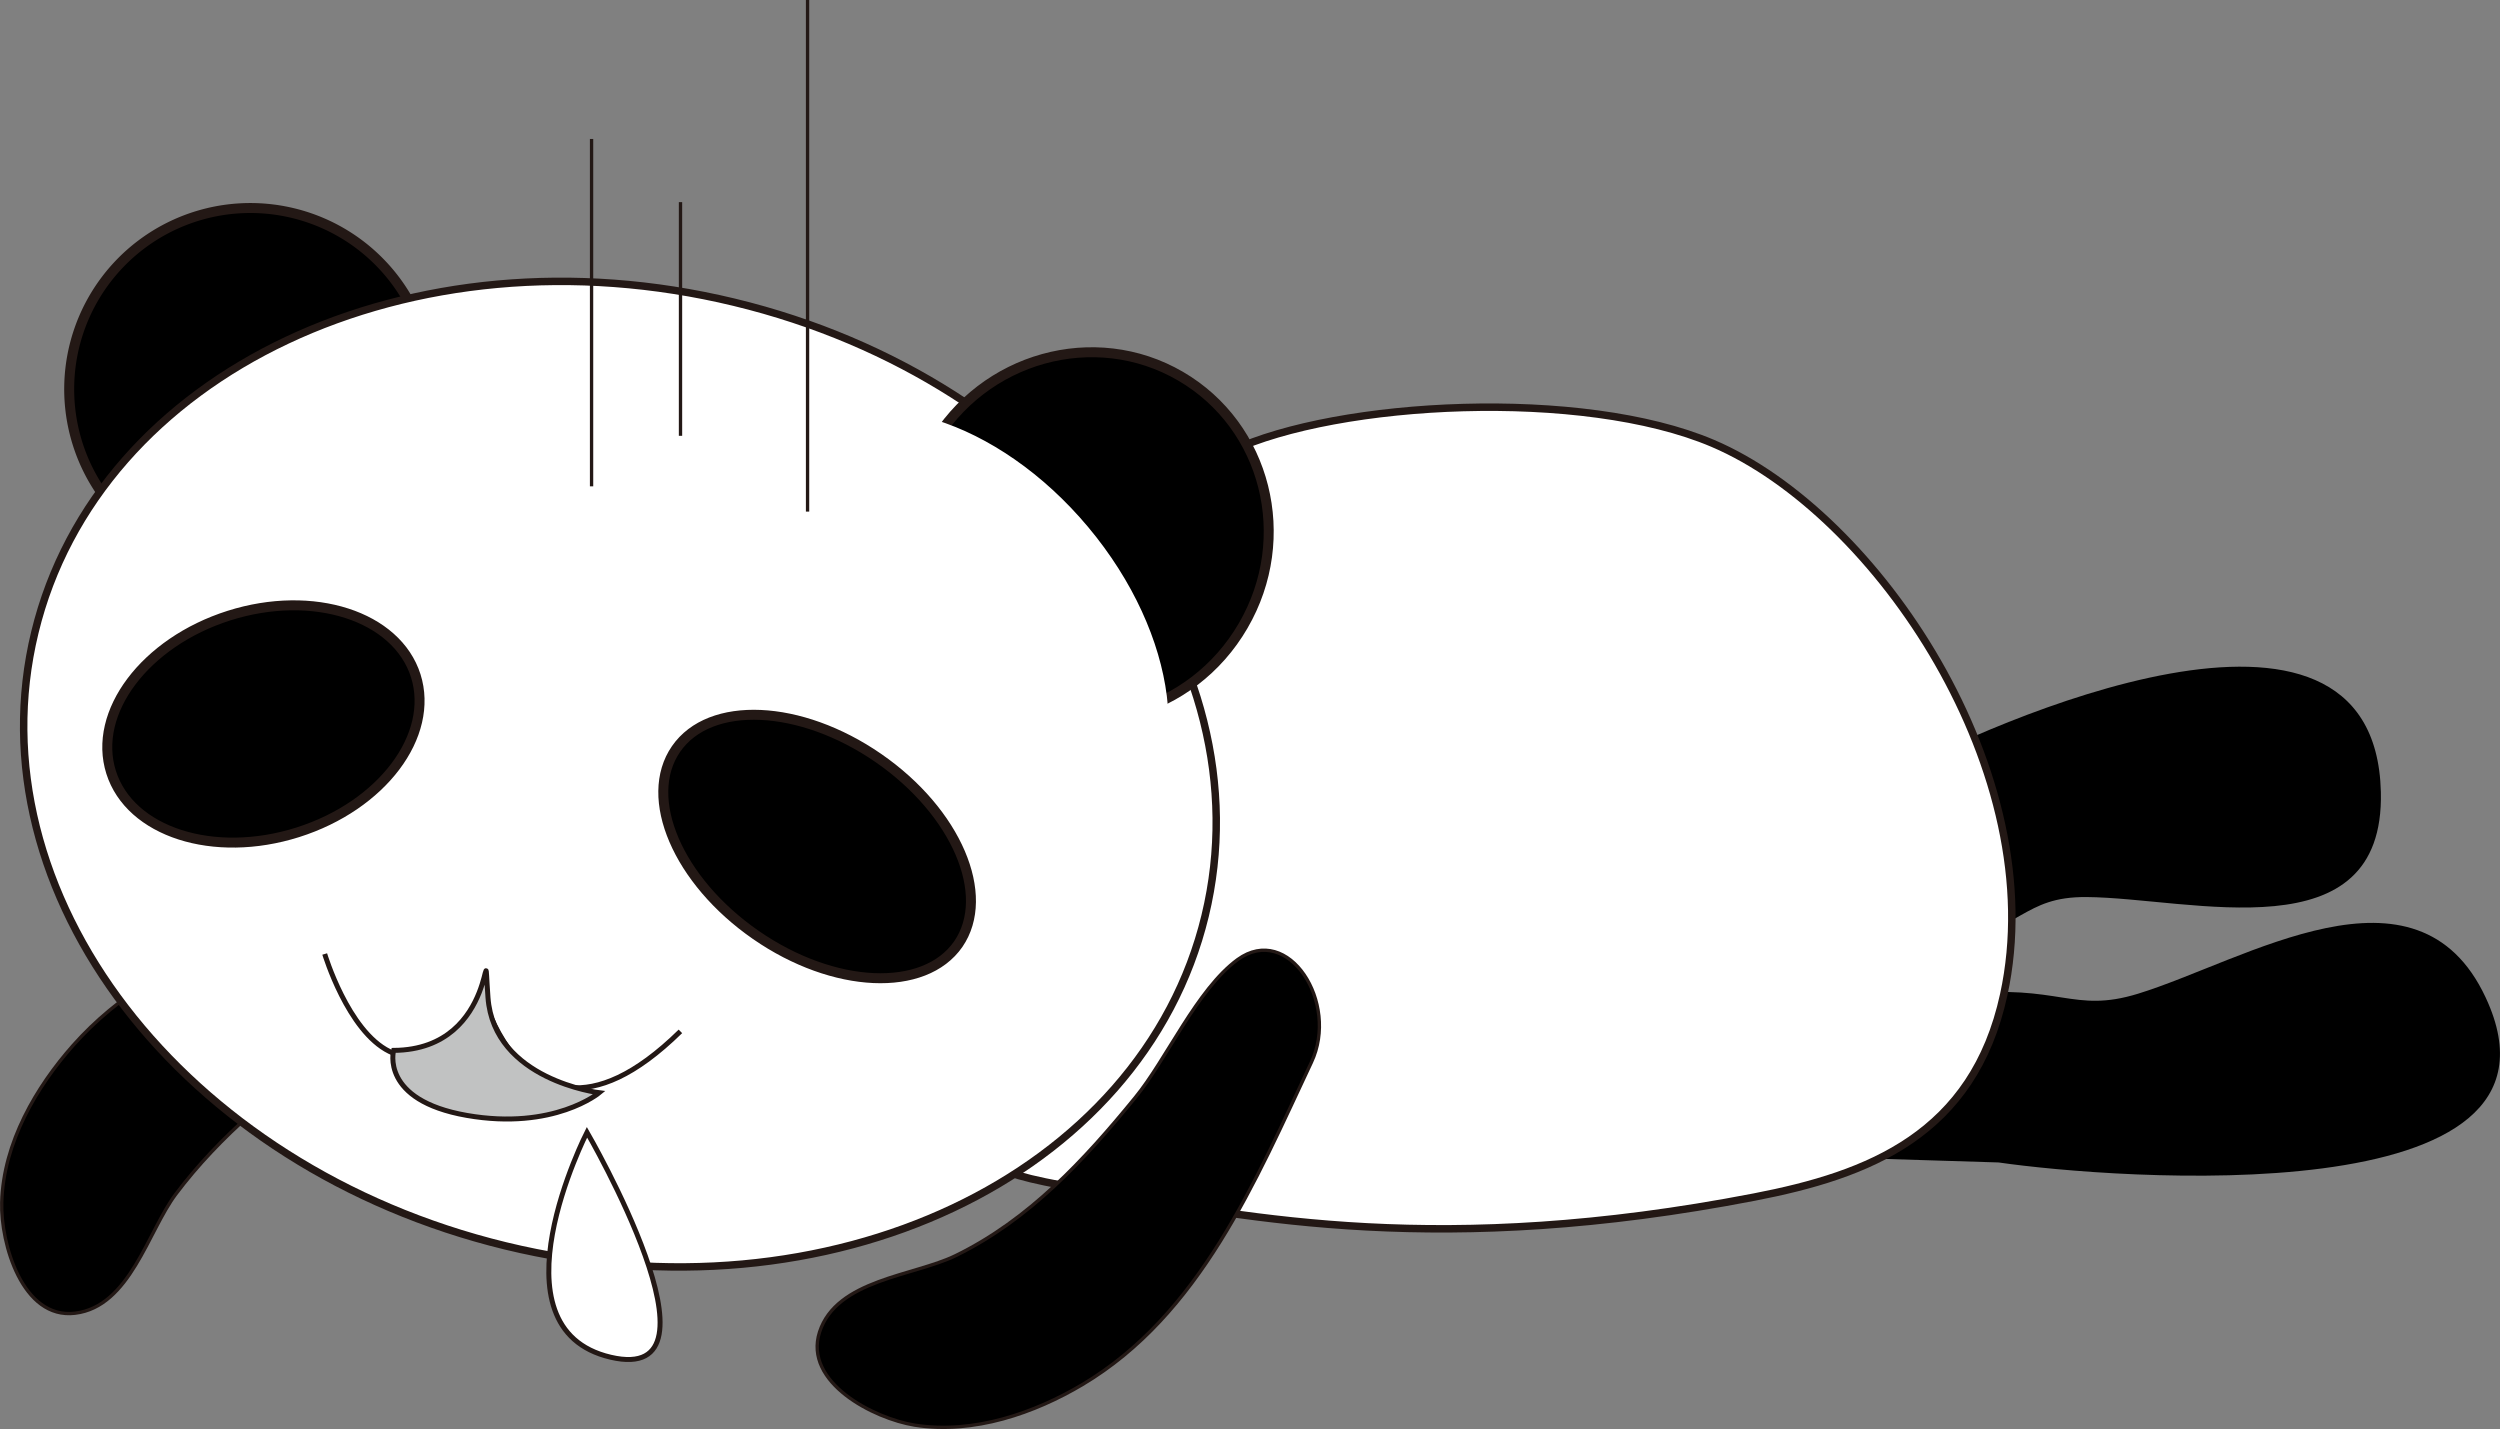 <svg id="レイヤー_1" data-name="レイヤー 1" xmlns="http://www.w3.org/2000/svg" viewBox="0 0 501.76 286.83">
  <rect x="0" y="0" width="501.76" height="286.83" fill="#808080" stroke="none"/>
  <defs>
    <style>
      .cls-1, .cls-2, .cls-3, .cls-4, .cls-6 {
        stroke: #231815;
      }

      .cls-1 {
        stroke-width: 0.67px;
      }

      .cls-2, .cls-4, .cls-5 {
        fill: #fff;
      }

      .cls-2 {
        stroke-width: 1.5px;
      }

      .cls-3 {
        stroke-width: 2px;
      }

      .cls-5 {
        stroke: #fff;
      }

      .cls-6 {
        fill: #c1c2c2;
      }
    </style>
  </defs>
  <title>泥酔しおぱんだ</title>
  <path class="cls-1" d="M107.54,186.86c-24.79,13.25-54.75,29.52-72.24,52.79-5.62,7.47-9.22,22.59-20.24,23.92C4.53,264.84.1,249.61.35,241.3c.33-12,7-23.23,14.32-31.49,18.24-20.52,46.66-26.29,72.23-32.93" transform="translate(0 0)"/>
  <path d="M388.33,190.36c18-3.8,17.6-10.39,30.42-10.32,21.05.17,59.88,11.71,59.1-21.08-1.2-48.69-79.43-13.43-97.23-3.66,0,0-29,11.12-29,11.12Z" transform="translate(0 0)"/>
  <path d="M393.39,199.55c20.06-2.12,22.62,3.91,35.7-.1,21.45-6.59,56-28.83,69.8.77,20.52,44-75.2,36.37-97.76,33.09l-34.6-1.07Z" transform="translate(0 0)"/>
  <path class="cls-2" d="M247.12,90.5c21.49-10.06,70.51-12.64,96.63-1.52,33,14.06,68.05,66.34,58.41,110.64-6.11,28.08-27,36.18-50.08,40.64-62.77,12.13-100.95,4.1-130.38-.87-26.94-4.53-19.27-4.35-44.18-18.1-11.08-6.1-34.26-11.46-34.5-23.06C142,148.85,182.62,120.69,247.12,90.5Z" transform="translate(0 0)"/>
  <path class="cls-3" d="M85.59,86.65A36.36,36.36,0,1,1,58.84,42.78,36.33,36.33,0,0,1,85.59,86.65Z" transform="translate(0 0)"/>
  <path class="cls-2" d="M241.87,183.82c-12.65,52.3-75.5,82-140.39,66.24S-5.7,179.22,7,126.9,82.47,45,147.35,60.66,254.53,131.54,241.87,183.82Z" transform="translate(0 0)"/>
  <path class="cls-4" d="M65.17,191.47s4.64,15.46,13,19.56c5.06,2.5,11.39.89,19-10.62,0,0,4.66,16.79,17.17,17.86,5.67.52,13-2.22,22.22-11.27" transform="translate(0 0)"/>
  <path class="cls-3" d="M83.44,135.62c3.8,12-6.78,26.08-23.68,31.43S26.1,167,22.3,155s6.8-26.1,23.67-31.45S79.62,123.63,83.44,135.62Z" transform="translate(0 0)"/>
  <g>
    <path class="cls-3" d="M249.51,125.58c-10.27,17.7-32.53,23.89-49.74,13.87S176.87,107,187.1,89.34s32.59-23.88,49.82-13.85S259.78,107.93,249.51,125.58Z" transform="translate(0 0)"/>
    <path class="cls-5" d="M225.49,166c13.86-11.61,10.5-38.42-7.48-59.9s-43.79-29.49-57.65-17.88-10.52,38.41,7.49,59.9S211.63,177.58,225.49,166Z" transform="translate(0 0)"/>
  </g>
  <path class="cls-3" d="M192.33,189.49c-6.8,9.79-25,9-40.64-1.85s-22.79-27.5-16-37.32,24.95-9,40.61,1.82S199.08,179.67,192.33,189.49Z" transform="translate(0 0)"/>
  <path class="cls-1" d="M263.21,213.2c-11.25,23.9-22.39,50.67-46,64.71-9.52,5.65-21.76,10-33.64,8.12-8.21-1.34-22.32-8.56-19.09-18.67,3.4-10.56,18.93-11.24,27.34-15.36,14.73-7.2,25.8-19.19,36-31.69,6.3-7.66,12.4-21.75,20.59-27.73C258.61,185.2,268.84,201.26,263.21,213.2Z" transform="translate(0 0)"/>
  <path class="cls-6" d="M79,210.82s-2.76,10,14.7,13.05,26.57-4.55,26.57-4.55-21.13-2.55-22.33-19.12S100.72,210.67,79,210.82Z" transform="translate(0 0)"/>
  <path class="cls-4" d="M117.81,227.25s-20.07,39.34,4.75,45.15S117.81,227.25,117.81,227.25Z" transform="translate(0 0)"/>
  <g>
    <line class="cls-1" x1="118.73" y1="27.89" x2="118.73" y2="97.61"/>
    <line class="cls-1" x1="136.58" y1="40.57" x2="136.58" y2="87.47"/>
    <line class="cls-1" x1="162.08" x2="162.08" y2="102.68"/>
  </g>
</svg>
